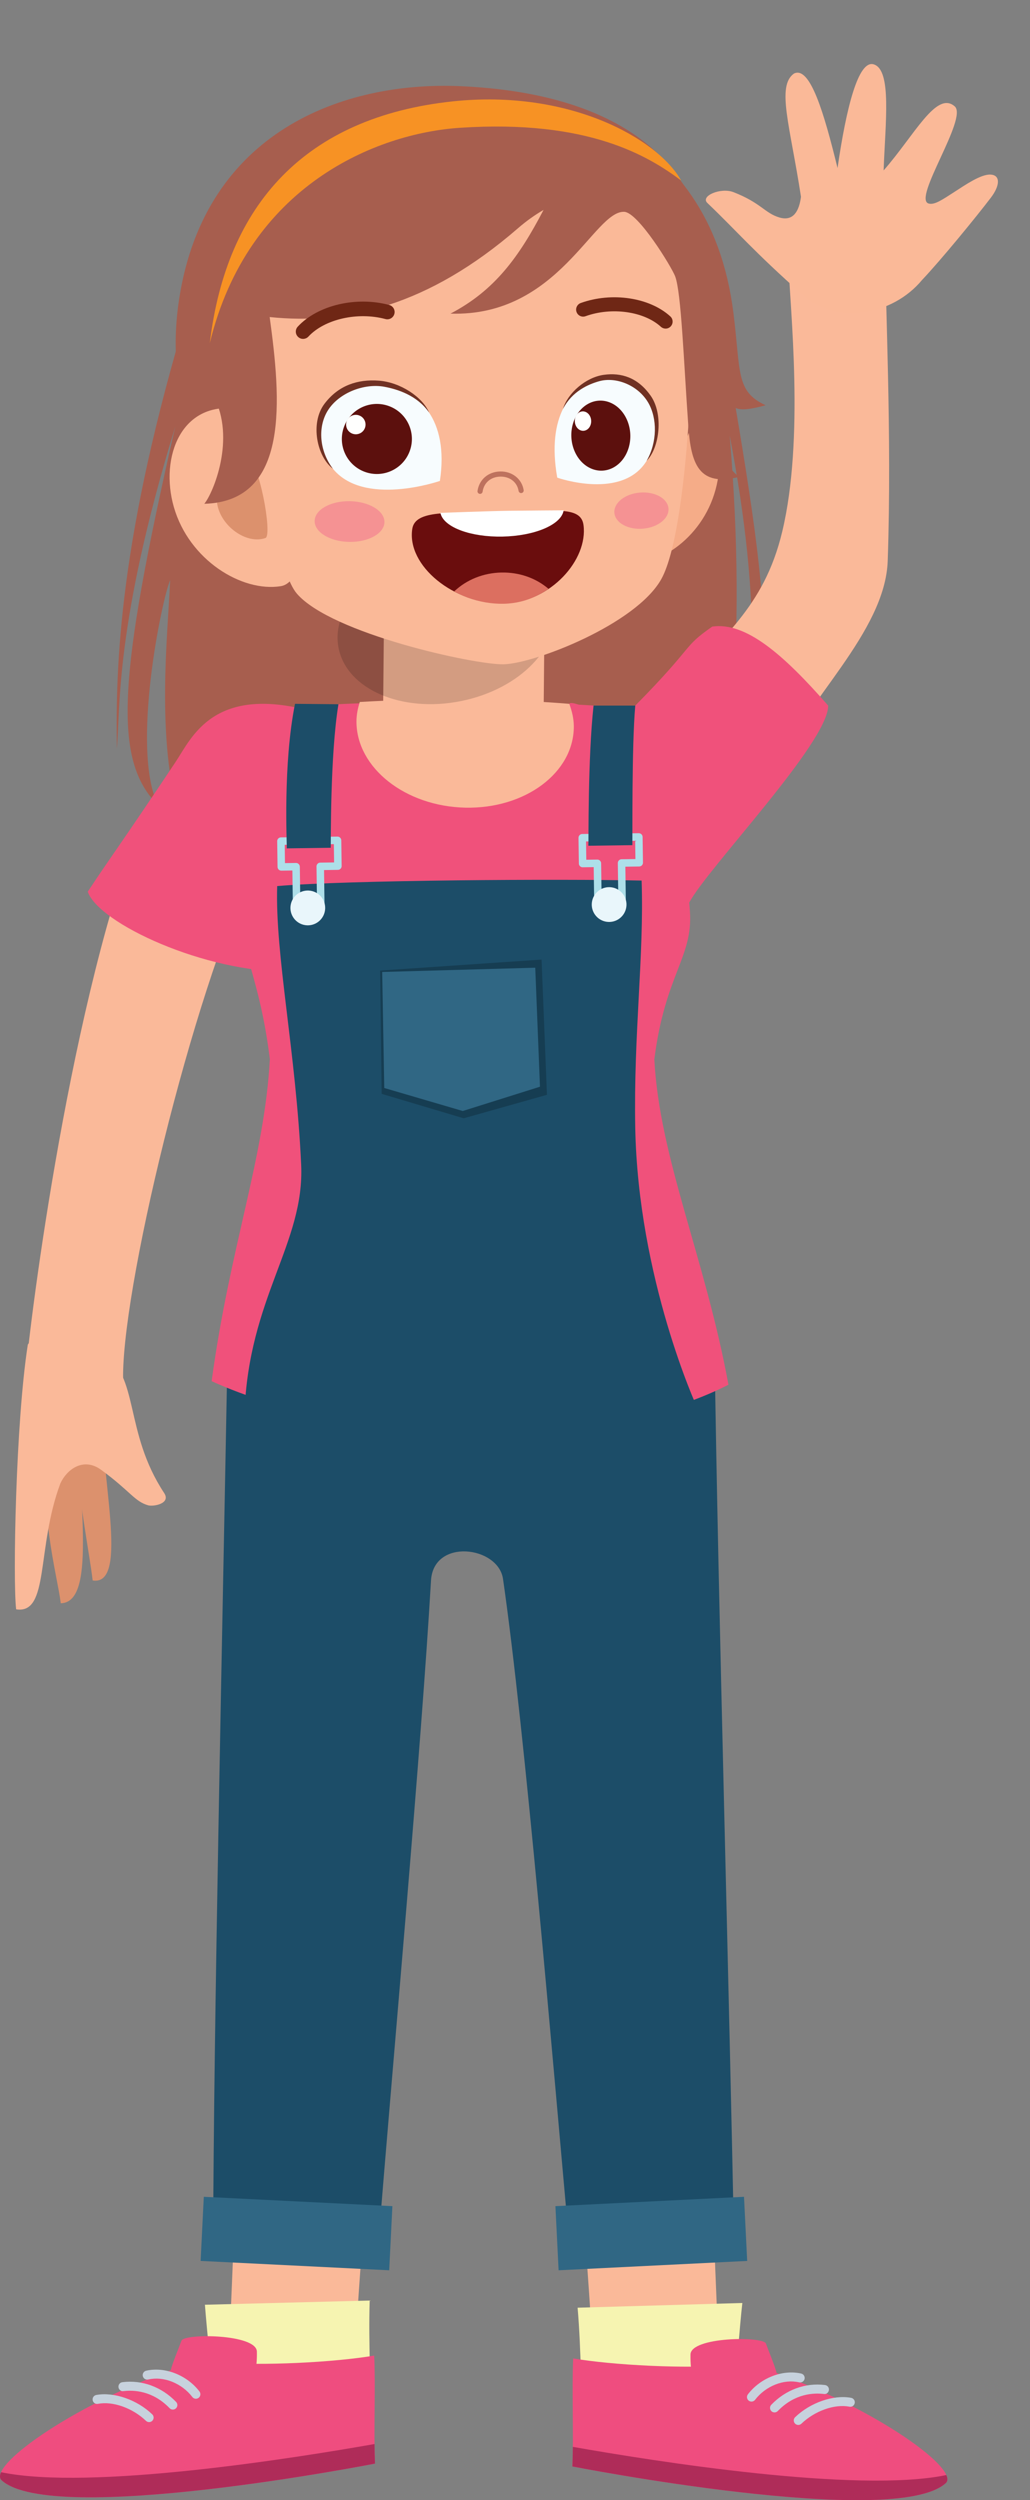 <?xml version="1.0" encoding="UTF-8" standalone="no"?>
<!DOCTYPE svg PUBLIC "-//W3C//DTD SVG 1.1//EN" "http://www.w3.org/Graphics/SVG/1.1/DTD/svg11.dtd">
<svg xmlns="http://www.w3.org/2000/svg" xmlns:xlink="http://www.w3.org/1999/xlink" version="1.1" width="1831.167pt" height="4443.444pt" viewBox="0 0 1831.167 4443.444">
<rect x="0" y="0" width="1831.167" height="4443.444" fill="#808080" stroke="none"/>
<g enable-background="new">
<g>
<g id="Layer-1" data-name="Layer 1">
<clipPath id="cp0">
<path transform="matrix(2.778,0,0,-2.778,0,4443.444)" d="M 0 1599.641 L 659.22 1599.641 L 659.22 0 L 0 0 Z "/>
</clipPath>
<g clip-path="url(#cp0)">
<path transform="matrix(2.778,0,0,-2.778,1278.049,4211.356)" d="M 0 0 L -78.91 -10.394 C -80.662 7.778 -83.601 62.898 -85.811 84.309 L -3.303 91.447 C -2.262 58.158 .141 11.562 0 0 " fill="#fab999"/>
<path transform="matrix(2.778,0,0,-2.778,407,4211.356)" d="M 0 0 L 78.91 -10.394 C 80.661 7.778 83.601 62.898 85.81 84.309 L 3.303 91.447 C 2.262 58.158 -.141 11.562 0 0 " fill="#fab999"/>
<path transform="matrix(2.778,0,0,-2.778,658.311,4291.774)" d="M 0 0 C -.102 -2.516 -98.939 -6.454 -99.18 -3.411 C -101.116 21.101 -104.663 54.962 -105.83 70.429 L -.385 73.119 C -1.274 45.144 .631 16.107 0 0 " fill="#f6f4b1"/>
<path transform="matrix(2.778,0,0,-2.778,303.529,4212.53)" d="M 0 0 C 1.459 5.518 4.517 12.514 6.876 18.909 C 8.625 23.655 54.913 23.281 55.133 11.911 C 55.191 9.002 55.095 6.431 54.875 4.1 C 62.794 4.088 71.379 4.253 80.447 4.658 C 100.155 5.541 117.817 7.29 130.2 9.366 C 131.153 -8.605 129.841 -39.75 130.733 -59.731 C 130.733 -59.731 -75.409 -100.091 -108.195 -70.414 C -117.434 -62.053 -65.909 -24.13 0 0 " fill="#ef4d7f"/>
<path transform="matrix(2.778,0,0,-2.778,665.887,4343.64)" d="M 0 0 C .041 -4.444 .116 -8.73 .284 -12.531 C .284 -12.531 -205.858 -52.892 -238.644 -23.215 C -239.945 -22.037 -240.02 -20.262 -239.038 -18.029 C -181.968 -29.921 -51.262 -9.065 0 0 " fill="#af2c59"/>
<path transform="matrix(2.778,0,0,-2.778,171.204,4256.475)" d="M 0 0 C 11.373 2.073 26.067 -3.049 35.798 -12.392 C 36.95 -13.501 36.988 -15.328 35.879 -16.48 C 35.346 -17.033 34.643 -17.332 33.925 -17.363 C 33.163 -17.398 32.39 -17.132 31.794 -16.561 C 23.319 -8.42 10.62 -3.81 1.028 -5.684 C -.591 -5.999 -2.047 -4.922 -2.331 -3.353 C -2.611 -1.784 -1.569 -.278 0 0 M 17.413 2.452 C 15.846 2.145 14.384 3.379 14.19 4.963 C 13.996 6.546 15.119 7.988 16.703 8.182 C 29.332 9.774 41.855 5.136 51.074 -4.456 C 52.18 -5.605 52.145 -7.435 50.995 -8.544 C 50.468 -9.048 49.797 -9.314 49.119 -9.346 C 48.32 -9.381 47.507 -9.083 46.907 -8.46 C 36.029 2.855 23.771 3.237 17.413 2.452 M 33.227 9.888 C 31.657 9.563 30.12 10.504 29.764 12.059 C 29.408 13.614 30.381 15.166 31.936 15.525 C 43.908 18.229 57.924 12.794 66.028 2.229 C 67.001 .961 66.763 -.851 65.495 -1.821 C 65.009 -2.195 64.438 -2.389 63.868 -2.415 C 62.959 -2.455 62.044 -2.067 61.448 -1.286 C 54.667 7.545 43.065 12.186 33.227 9.888 " fill="#c7d2dd"/>
<path transform="matrix(2.778,0,0,-2.778,1036.809,4304.278)" d="M 0 0 C .235 -2.507 95.12 -1.381 95.384 1.659 C 97.48 25.632 100.323 63.136 101.861 76.055 L -3.573 73.035 C -1.173 45.147 -1.503 16.049 0 0 " fill="#f6f4b1"/>
<path transform="matrix(2.778,0,0,-2.778,1380.758,4217.587)" d="M 0 0 C -1.457 5.518 -4.517 12.514 -6.874 18.909 C -8.625 23.655 -54.91 23.281 -55.133 11.911 C -55.191 9.002 -55.092 6.431 -54.872 4.1 C -62.794 4.088 -71.379 4.253 -80.444 4.658 C -100.155 5.541 -117.817 7.29 -130.2 9.366 C -131.153 -8.605 -129.841 -39.75 -130.733 -59.731 C -130.733 -59.731 75.412 -100.091 108.196 -70.414 C 117.435 -62.053 65.909 -24.13 0 0 " fill="#ef4d7f"/>
<path transform="matrix(2.778,0,0,-2.778,1018.4,4348.697)" d="M 0 0 C -.04 -4.444 -.113 -8.73 -.284 -12.531 C -.284 -12.531 205.861 -52.892 238.645 -23.215 C 239.947 -22.037 240.02 -20.262 239.038 -18.029 C 181.969 -29.921 51.262 -9.065 0 0 " fill="#af2c59"/>
<path transform="matrix(2.778,0,0,-2.778,1519.557,4270.845)" d="M 0 0 C -.281 -1.569 -1.74 -2.646 -3.359 -2.331 C -12.951 -.457 -25.65 -5.067 -34.124 -13.208 C -34.721 -13.779 -35.494 -14.045 -36.255 -14.01 C -36.971 -13.979 -37.677 -13.68 -38.21 -13.127 C -39.316 -11.975 -39.281 -10.148 -38.129 -9.039 C -28.397 .304 -13.704 5.426 -2.331 3.353 C -.761 3.075 .284 1.569 0 0 M -49.238 -5.107 C -49.837 -5.73 -50.651 -6.028 -51.45 -5.993 C -52.127 -5.961 -52.799 -5.695 -53.323 -5.191 C -54.476 -4.082 -54.51 -2.252 -53.404 -1.103 C -44.186 8.489 -31.663 13.127 -19.034 11.535 C -17.45 11.341 -16.324 9.899 -16.521 8.315 C -16.715 6.732 -18.177 5.498 -19.743 5.805 C -26.098 6.59 -38.36 6.208 -49.238 -5.107 M -63.775 2.067 C -64.375 1.286 -65.29 .898 -66.199 .938 C -66.769 .964 -67.34 1.158 -67.826 1.532 C -69.094 2.502 -69.332 4.314 -68.359 5.582 C -60.255 16.147 -46.238 21.582 -34.266 18.878 C -32.711 18.519 -31.739 16.967 -32.095 15.412 C -32.451 13.857 -33.985 12.916 -35.558 13.241 C -45.396 15.539 -56.997 10.898 -63.775 2.067 " fill="#c7d2dd"/>
<path transform="matrix(2.778,0,0,-2.778,1287.863,1479.163)" d="M 0 0 C 36.976 87.203 31.148 135.693 -1.567 322.306 L -343.04 335.091 C -387.315 188.972 -389.675 107.07 -388.809 53.432 C -386.46 78.943 -390.412 132.131 -351.401 259.632 C -388.422 98.161 -391.326 46.066 -362.437 17.289 C -380.036 53.052 -359.944 149.328 -354.695 161.353 C -356.188 126.48 -363.863 60.061 -348.606 8.636 C -279.931 -33.771 -87.465 -31.941 -31.354 -14.995 C -25.7 -2.127 -20.932 82.705 -19.083 99.686 C -15.775 76.442 -16.272 15.504 -21.21 -14.205 C 3.586 14.727 14.765 117.981 3.397 253.819 C 23.828 146.497 22.23 71.663 0 0 " fill="#a75e4e"/>
<path transform="matrix(2.778,0,0,-2.778,164.749,2808.892)" d="M 0 0 C -2.166 18.264 -8.069 45.201 -12.783 97.36 C -13.322 103.316 7.335 115.354 6.783 109.308 C 3.384 72.096 24.336 -3.903 0 0 " fill="#dc916d"/>
<path transform="matrix(2.778,0,0,-2.778,108.033,2849.456)" d="M 0 0 C -2.166 18.264 -15.14 60.962 -7.427 110.456 C -6.475 116.561 14.67 125.603 13.886 119.579 C 8.246 76.166 24.883 .59 0 0 " fill="#dc916d"/>
<path transform="matrix(2.778,0,0,-2.778,28.707,2860.2)" d="M 0 0 C -2.166 18.264 -.283 119.619 7.432 169.113 C 8.383 175.218 50.736 172.785 55.372 164.267 C 79.153 149.203 68.809 113.726 94.73 74.399 C 99.208 67.607 87.812 65.588 84.439 66.554 C 75.742 69.047 72.988 75.661 54.355 89.27 C 42.999 97.563 32.394 89.469 28.308 80.571 C 12.792 39.061 21.427 -3.284 0 0 " fill="#fab999"/>
<path transform="matrix(2.778,0,0,-2.778,404.337,2411.878)" d="M 0 0 L 311.724 6.503 C 314.055 -161.316 321.388 -410.735 324.362 -575.505 L 219.488 -575.505 C 207.931 -446.983 190.412 -239.141 176.367 -141.941 C 173.334 -120.953 131.867 -115.663 130.281 -142.958 C 124.032 -250.506 106.265 -446.218 96.289 -570.235 L -9.141 -565.597 C -8.808 -426.991 -3.39 -184.302 0 0 " fill="#1c4d68"/>
<path transform="matrix(2.778,0,0,-2.778,1203.205,1225.956)" d="M 0 0 C 27.994 33.702 55.68 51.821 67.494 101.234 C 81.733 160.79 72.506 243.181 71.456 273.179 C 71.259 278.836 134.224 273.57 133.896 267.902 C 133.067 253.664 137.814 164.296 134.988 82.468 C 133.404 36.596 81.037 -8.252 65.872 -47.411 C 56.256 -45.252 8.089 2.365 0 0 " fill="#fab999"/>
<path transform="matrix(2.778,0,0,-2.778,449.665,1545.092)" d="M 0 0 C -38.598 -79.21 -85.433 -273.79 -83.01 -328.657 C -82.762 -334.312 -145.773 -329.62 -145.496 -323.949 C -144.46 -302.836 -119.499 -96.596 -73.98 24.204 C -64.344 22.133 -8.067 -2.439 0 0 " fill="#fab999"/>
<path transform="matrix(2.778,0,0,-2.778,156.046,1584.718)" d="M 0 0 C 14.206 21.582 21.166 30.399 56.257 83.076 C 66.724 98.791 80.669 133.534 145.924 114.737 C 160.574 83.654 137.983 -19.43 129.447 -51.164 C 75.54 -52.027 6.876 -20.337 0 0 " fill="#f0517b"/>
<path transform="matrix(2.778,0,0,-2.778,1266.276,1113.592)" d="M 0 0 C -19.71 -13.776 -10.087 -10.834 -49.276 -50.567 C -62.359 -63.831 -88.944 -45.72 -91.502 -49.426 C -103.135 -66.276 -80.466 -92.668 -79.717 -111.133 C -79.046 -127.654 -36.583 -153.153 -14.768 -176.658 C -3.394 -154.946 74.188 -74.308 74.188 -50.567 C 45.081 -17.24 21.253 3.031 0 0 " fill="#f0517b"/>
<path transform="matrix(2.778,0,0,-2.778,376.276,2454.683)" d="M 0 0 C 11.647 86.143 33.799 142.566 37.251 206.037 C 30.439 260.585 18.34 271.329 20.477 300.918 C 22.134 323.874 28.768 351.644 44.302 428.72 C 65.226 434.131 111.824 434.388 163.383 434.347 C 214.945 434.306 263.346 432.579 284.263 427.134 C 299.671 350.031 304.454 323.646 306.074 300.686 C 308.163 271.094 290.199 260.377 283.3 205.837 C 286.651 142.361 315.789 79.049 330.739 -2.278 C 243.427 -46.86 88.403 -40.294 0 0 " fill="#f0517b"/>
<path transform="matrix(2.778,0,0,-2.778,639.651,1247.61)" d="M 0 0 C 42.865 2.523 89.017 2.458 134.083 -1.179 C 135.773 -5.828 136.967 -10.621 136.971 -15.647 C 137.009 -45.193 105.899 -68.456 67.487 -67.605 C 29.07 -66.752 -2.1 -42.108 -2.134 -12.56 C -2.142 -8.196 -1.275 -4.032 0 0 " fill="#fab999"/>
<path transform="matrix(2.778,0,0,-2.778,682.511,1113.592)" d="M 0 0 L -.77 -82.347 C -.936 -100.052 21.926 -114.625 50.294 -114.891 C 78.661 -115.157 101.791 -101.014 101.957 -83.307 L 102.729 -.963 Z " fill="#fab999"/>
<path transform="matrix(2.778,0,0,-2.778,993.098,4034.871)" d="M 0 0 L 120.687 5.985 L 118.653 47.009 L -2.034 41.025 Z " fill="#306784"/>
<path transform="matrix(2.778,0,0,-2.778,691.947,4034.871)" d="M 0 0 L -120.685 5.985 L -118.652 47.009 L 2.035 41.025 Z " fill="#306784"/>
<g opacity=".11">
<clipPath id="cp1">
<path transform="matrix(2.778,0,0,-2.778,0,4443.444)" d="M 240.349 902.025 L 354.076 902.025 L 354.076 934.067 L 240.349 934.067 Z "/>
</clipPath>
<g clip-path="url(#cp1)">
<path transform="matrix(2.778,0,0,-2.778,667.708,1926.48)" d="M 0 0 C -.9 -11.476 21.569 4.764 56.37 5.965 C 84.837 6.947 115.893 -9.731 113.579 4.816 C 112.405 12.196 84.535 28.679 56.341 27.935 C 23.357 27.064 .921 11.77 0 0 " fill="#1d000b"/>
</g>
</g>
<g opacity=".16">
<clipPath id="cp2">
<path transform="matrix(2.778,0,0,-2.778,0,4443.444)" d="M 216.057 1149.11 L 354.894 1149.11 L 354.894 1248.39 L 216.057 1248.39 Z "/>
</clipPath>
<g clip-path="url(#cp2)">
<path transform="matrix(2.778,0,0,-2.778,983.943,1075.162)" d="M 0 0 C 5.297 -26.321 -21.186 -53.853 -59.152 -61.494 C -97.12 -69.135 -132.192 -53.992 -137.488 -27.67 C -142.785 -1.349 -116.303 26.184 -78.336 33.824 C -40.37 41.465 -5.297 26.321 0 0 "/>
</g>
</g>
<path transform="matrix(2.778,0,0,-2.778,1274.083,862.391)" d="M 0 0 C -7.337 -32.477 -36.901 -53.027 -59.52 -50 C -82.139 -46.973 -87.03 -20.394 -83.723 10.872 C -80.407 42.139 -59.376 65.11 -36.763 62.004 C -5.859 57.756 6.896 30.524 0 0 " fill="#f5ac88"/>
<path transform="matrix(2.778,0,0,-2.778,318.902,528.863)" d="M 0 0 C -19.312 -122.206 83.385 -189.562 182.477 -187.628 C 281.568 -185.693 352.024 -98.464 339.643 21.11 C 332.769 87.503 281.329 130.639 180.201 135.231 C 104.859 138.653 16.788 106.224 0 0 " fill="#a75e4e"/>
<path transform="matrix(2.778,0,0,-2.778,446.266,439.598)" d="M 0 0 C -8.629 -20.157 8.501 -197.384 29.343 -221.548 C 51.447 -247.182 143.134 -267.113 161.574 -266.754 C 181.324 -266.369 246.448 -241.179 262.589 -212.217 C 281.687 -177.942 285.824 -25.848 279.154 -7.309 C 256.614 55.301 201.741 56.354 130.027 54.955 C 62.935 53.644 22.382 52.301 0 0 " fill="#fab998"/>
<path transform="matrix(2.778,0,0,-2.778,309.057,901.097)" d="M 0 0 C 9.75 -33.975 43.541 -54.613 68.455 -50.644 C 93.369 -46.672 87.835 54.855 42.54 62.57 C 4.819 68.993 -9.164 31.931 0 0 " fill="#fab998"/>
<path transform="matrix(2.778,0,0,-2.778,386.086,895.247)" d="M 0 0 C 2.295 -14.397 18.782 -26.214 30.908 -21.941 C 35.635 -20.276 26.438 29.908 18.837 29.735 C 5.983 29.443 -2.294 14.397 0 0 " fill="#dc916d"/>
<path transform="matrix(2.778,0,0,-2.778,559.39,925.783)" d="M 0 0 C -.134 -7.196 9.758 -13.211 22.096 -13.438 C 34.427 -13.666 44.535 -8.017 44.669 -.823 C 44.801 6.373 34.905 12.389 22.575 12.617 C 10.238 12.844 .132 7.194 0 0 " fill="#f59293"/>
<path transform="matrix(2.778,0,0,-2.778,733.008,939.707)" d="M 0 0 C 1.953 12.254 23.916 9.872 52.96 10.677 C 54.48 10.719 60.391 10.841 61.913 10.861 C 90.966 11.255 107.916 14.679 109.562 2.384 C 112.538 -19.839 88.475 -47.067 58.975 -47.769 L 58.464 -47.781 C 26.732 -48.462 -3.759 -23.603 0 0 " fill="#6a0d0d"/>
<path transform="matrix(2.778,0,0,-2.778,807.461,1051.142)" d="M 0 0 C 7.857 7.493 18.653 11.863 30.199 12.102 C 41.592 12.338 52.278 8.601 60.391 1.645 C 55.148 -1.938 49.24 -4.836 42.888 -6.409 C 39.448 -7.26 35.818 -7.774 32.173 -7.864 L 31.662 -7.873 C 23.799 -8.044 16.018 -6.612 8.81 -4.024 L 8.257 -3.808 C 5.379 -2.745 2.656 -1.409 0 0 " fill="#dc6f60"/>
<path transform="matrix(2.778,0,0,-2.778,783.359,912.992)" d="M 0 0 L -.135 .537 C -.135 .537 32.342 1.733 43.769 1.875 C 54.667 2.013 78.737 2.165 78.737 2.165 L 78.626 1.621 C 76.704 -7.234 59.95 -14.219 39.65 -14.637 C 19.369 -15.056 2.325 -8.767 0 0 " fill="#ffffff"/>
<path transform="matrix(2.778,0,0,-2.778,1092.255,911.409)" d="M 0 0 C .514 -6.377 8.685 -10.922 18.247 -10.15 C 27.807 -9.377 35.144 -3.581 34.628 2.799 C 34.112 9.176 25.942 13.721 16.382 12.949 C 6.818 12.177 -.516 6.378 0 0 " fill="#f59293"/>
<path transform="matrix(2.778,0,0,-2.778,853.555,877.757)" d="M 0 0 C .791 .016 1.476 .599 1.595 1.406 C 2.43 7.145 6.881 10.929 12.93 11.047 C 19.013 11.167 23.712 7.487 24.625 1.892 C 24.773 .998 25.624 .387 26.515 .535 C 27.412 .681 28.019 1.527 27.874 2.425 C 26.706 9.59 20.532 14.489 12.864 14.338 C 5.24 14.19 -.597 9.185 -1.664 1.883 C -1.794 .983 -1.171 .149 -.273 .015 Z " fill="#be725e"/>
<path transform="matrix(2.778,0,0,-2.778,381.795,549.841)" d="M 0 0 C -11.936 2.782 10.257 89.064 69.232 115.17 C 165.795 150.309 233.338 133.297 257.909 117.393 C 293.658 94.25 324.093 60.519 331.975 -2.582 C 336.677 -40.212 333.324 -52.522 352.539 -61.334 C 331.646 -67.085 331.035 -62.946 325.071 -52.782 C 322.643 -83.276 323.434 -97.99 335.594 -107.17 C 309.84 -113.629 304.809 -99.03 303.074 -74.71 C 300.173 -34.055 298.576 10.808 294.632 21.17 C 292.348 27.164 271.03 62.009 262.067 62.416 C 242.534 63.302 220.043 -4.94 150.876 -2.714 C 179.03 12.02 194.589 33.26 210.422 63.639 C 204.946 60.458 199.447 56.58 193.982 51.843 C 136.442 1.96 83.88 -9.938 35.148 -4.91 C 42.257 -56.914 48.416 -122.879 -6.686 -124.383 C -.985 -117.483 13.64 -82.7 -.759 -55.454 C -7.428 -59.469 -1.698 -34.146 0 0 " fill="#a75e4e"/>
<path transform="matrix(2.778,0,0,-2.778,540.054,602.254)" d="M 0 0 C 1.106 .104 2.174 .601 2.983 1.476 C 13.319 12.622 34.488 17.45 52.268 12.673 C 54.734 11.998 57.301 13.472 57.98 15.969 C 58.648 18.451 57.176 21.009 54.684 21.68 C 33.474 27.366 8.843 21.534 -3.858 7.805 C -5.607 5.915 -5.494 2.967 -3.603 1.219 C -2.593 .278 -1.274 -.12 0 0 " fill="#6f2715"/>
<path transform="matrix(2.778,0,0,-2.778,1183.203,584.027)" d="M 0 0 C 1.235 -.013 2.467 .477 3.359 1.463 C 5.033 3.293 4.903 6.132 3.072 7.806 C -10.246 19.955 -34.356 23.551 -54.252 16.38 C -56.588 15.531 -57.794 12.958 -56.952 10.629 C -56.105 8.286 -53.526 7.081 -51.201 7.927 C -34.528 13.963 -13.797 11.06 -2.982 1.175 C -2.136 .4 -1.071 .011 0 0 " fill="#6f2715"/>
<path transform="matrix(2.778,0,0,-2.778,990.689,848.916)" d="M 0 0 C 0 0 42.438 -14.991 57.71 11.612 C 76.32 44.033 45.774 68.637 26.557 63.276 C 8.774 58.313 -6.979 39.528 0 0 " fill="#f7fcfe"/>
<path transform="matrix(2.778,0,0,-2.778,1156.621,703.054)" d="M 0 0 C -8.103 11.446 -18.666 14.871 -29.977 13.273 C -41.538 11.641 -53.018 1.613 -56.058 -8.536 C -50.135 2.952 -39.495 7.342 -32.847 9.196 C -22.262 12.163 -8.124 6.788 -1.518 -4.51 C 4.357 -14.564 4.306 -29.84 -2.526 -41.738 C 5.704 -33.571 8.445 -11.928 0 0 " fill="#703123"/>
<path transform="matrix(2.778,0,0,-2.778,1018.822,752.306)" d="M 0 0 C -3.536 -11.582 1.551 -24.508 11.362 -28.87 C 21.173 -33.232 31.995 -27.38 35.531 -15.798 C 39.069 -4.216 33.982 8.709 24.171 13.072 C 14.36 17.434 3.538 11.58 0 0 " fill="#5c100d"/>
<path transform="matrix(2.778,0,0,-2.778,1022.79,742.32)" d="M 0 0 C -.981 -3.213 .431 -6.799 3.153 -8.009 C 5.876 -9.219 8.878 -7.597 9.859 -4.384 C 10.84 -1.169 9.43 2.417 6.707 3.627 C 3.984 4.837 .981 3.213 0 0 " fill="#fffffe"/>
<path transform="matrix(2.778,0,0,-2.778,782.06,854.738)" d="M 0 0 C 0 0 -49.455 -17.171 -69.108 8.607 C -93.056 40.018 -58.256 66.174 -35.157 61.815 C -13.782 57.783 5.988 39.837 0 0 " fill="#f7fcfe"/>
<path transform="matrix(2.778,0,0,-2.778,576.841,717.669)" d="M 0 0 C 8.946 11.85 21.275 15.819 34.779 14.81 C 48.586 13.778 62.778 4.359 66.973 -5.618 C 59.284 5.547 46.411 9.381 38.421 10.885 C 25.695 13.302 9.241 7.2 2.061 -4.425 C -4.324 -14.771 -3.378 -30.023 5.412 -41.55 C -4.821 -33.821 -9.322 -12.351 0 0 " fill="#703123"/>
<path transform="matrix(2.778,0,0,-2.778,611.603,758.592)" d="M 0 0 C -4.288 -11.612 1.65 -24.501 13.262 -28.789 C 24.874 -33.077 37.765 -27.139 42.053 -15.527 C 46.341 -3.915 40.403 8.976 28.789 13.264 C 17.177 17.552 4.288 11.612 0 0 " fill="#5c100d"/>
<path transform="matrix(2.778,0,0,-2.778,616.389,748.566)" d="M 0 0 C -1.189 -3.223 .458 -6.798 3.679 -7.989 C 6.902 -9.178 10.477 -7.53 11.668 -4.308 C 12.857 -1.087 11.21 2.49 7.987 3.679 C 4.766 4.868 1.189 3.221 0 0 " fill="#fffffe"/>
<path transform="matrix(2.778,0,0,-2.778,372.99,609.855)" d="M 0 0 C 10.605 88.927 61.386 144.7 155.532 154.683 C 229.871 162.565 286.512 130.923 301.65 104.052 C 280.804 119.57 242.517 143.231 160.079 137.777 C 106.752 134.249 24.477 100.986 0 0 " fill="#f79224"/>
<path transform="matrix(2.778,0,0,-2.778,434.699,2511.778)" d="M 0 0 C 25.532 -30.891 251.234 -31.912 289.532 4.001 C 289.532 4.001 251.801 86.1 250.049 183.066 C 248.971 242.766 255.761 292.64 254.138 340.814 C 202.758 341.962 66.118 341.18 20.915 337.288 C 19.505 292.98 32.896 231.652 36.255 159.117 C 38.584 108.835 2.533 74.002 0 0 " fill="#1c4d68"/>
<path transform="matrix(2.778,0,0,-2.778,1099.342,1603.898)" d="M 0 0 L -10.675 -.148 L -11.025 25.064 C -11.041 26.371 -12.146 27.446 -13.453 27.427 L -20.52 27.331 L -20.679 39.031 L 10.755 39.468 L 10.918 27.764 L 2.017 27.64 C .707 27.624 -.365 26.519 -.349 25.211 Z M -13.006 -4.972 L 2.464 -4.759 C 3.772 -4.74 4.847 -3.637 4.827 -2.33 L 4.479 22.881 L 13.38 23.005 C 14.687 23.024 15.762 24.127 15.743 25.434 L 15.514 41.932 C 15.498 43.239 14.393 44.311 13.085 44.295 L -23.144 43.793 C -24.451 43.774 -25.526 42.668 -25.507 41.362 L -25.278 24.866 C -25.262 23.559 -24.157 22.484 -22.85 22.503 L -15.783 22.602 L -15.435 -2.609 C -15.415 -3.916 -14.313 -4.991 -13.006 -4.972 " fill="#addfe9"/>
<path transform="matrix(2.778,0,0,-2.778,1113.475,1612.083)" d="M 0 0 C -.888 -6.083 -6.532 -10.299 -12.609 -9.417 C -18.683 -8.531 -22.887 -2.88 -21.999 3.203 C -21.111 9.289 -15.467 13.505 -9.393 12.619 C -3.316 11.734 .888 6.086 0 0 " fill="#e9f6fb"/>
<path transform="matrix(2.778,0,0,-2.778,563.659,1609.897)" d="M 0 0 L -10.675 -.148 L -11.025 25.064 C -11.044 26.371 -12.149 27.446 -13.456 27.427 L -20.523 27.331 L -20.683 39.034 L 10.752 39.467 L 10.915 27.764 L 2.014 27.643 C .707 27.624 -.368 26.518 -.349 25.211 Z M -13.006 -4.972 L 2.461 -4.759 C 3.768 -4.74 4.844 -3.637 4.825 -2.33 L 4.475 22.881 L 13.377 23.005 C 14.683 23.024 15.759 24.127 15.743 25.434 L 15.514 41.932 C 15.495 43.239 14.389 44.311 13.082 44.295 L -23.147 43.793 C -24.454 43.774 -25.527 42.672 -25.51 41.364 L -25.282 24.866 C -25.262 23.559 -24.16 22.484 -22.85 22.503 L -15.787 22.602 L -15.437 -2.609 C -15.418 -3.916 -14.313 -4.991 -13.006 -4.972 " fill="#addfe9"/>
<path transform="matrix(2.778,0,0,-2.778,587.967,1506.691)" d="M 0 0 C .167 2.674 -.432 59.49 4.948 91.813 L -22.85 92.083 C -30.67 53.249 -27.946 2.446 -28.123 -.387 Z " fill="#1c4d68"/>
<path transform="matrix(2.778,0,0,-2.778,1124.183,1502.072)" d="M 0 0 C .161 2.947 -.43 63.584 1.877 89.286 L -24.813 89.286 C -28.52 55.131 -27.951 2.749 -28.124 -.374 Z " fill="#1c4d68"/>
<path transform="matrix(2.778,0,0,-2.778,577.784,1618.083)" d="M 0 0 C -.888 -6.083 -6.532 -10.299 -12.606 -9.413 C -18.683 -8.531 -22.886 -2.88 -21.999 3.206 C -21.111 9.289 -15.467 13.505 -9.393 12.62 C -3.316 11.734 .888 6.086 0 0 " fill="#e9f6fb"/>
<g opacity=".21">
<clipPath id="cp3">
<path transform="matrix(2.778,0,0,-2.778,0,4443.444)" d="M 243.305 884.137 L 350.061 884.137 L 350.061 985.694 L 243.305 985.694 Z "/>
</clipPath>
<g clip-path="url(#cp3)">
<path transform="matrix(2.778,0,0,-2.778,972.39,1945.765)" d="M 0 0 L -53.283 -15.027 L -105.776 .614 L -106.755 79.489 L -3.447 86.529 Z "/>
</g>
</g>
<path transform="matrix(2.778,0,0,-2.778,959.967,1931.375)" d="M 0 0 L -49.405 -15.54 L -99.646 -.817 L -100.969 73.417 L -3.018 76.131 Z " fill="#306784"/>
<path transform="matrix(2.778,0,0,-2.778,1651.03,361.758)" d="M 0 0 C 3.74 -1.026 8.672 2.402 16.547 7.488 C 23.366 11.89 33.394 18.813 39.538 18.532 C 46.097 18.232 45.625 11.423 39.872 3.855 C 30.372 -8.642 7.889 -36.089 -4.242 -48.909 C -23.519 -72.076 -59.23 -77.391 -80.406 -58.627 C -112.162 -30.49 -122.76 -17.632 -141.64 .376 C -146.294 4.813 -133.083 10.469 -124.878 7.272 C -107.311 .432 -104.899 -6.115 -95.612 -8.892 C -86.556 -11.599 -82.898 -4.724 -81.722 4.322 C -88.661 49.695 -97.518 75.058 -86.24 83.146 C -75.889 88.338 -66.892 57.705 -58.327 22.707 C -52.709 61.447 -45.007 92.046 -35.168 89.047 C -23.525 85.498 -27.713 52.008 -28.842 21.185 C -9.119 43.613 4.928 72.478 16.681 62.16 C 25.273 54.619 -10.534 2.894 0 0 " fill="#fab998"/>
</g>
</g>
</g>
</g>
</svg>
